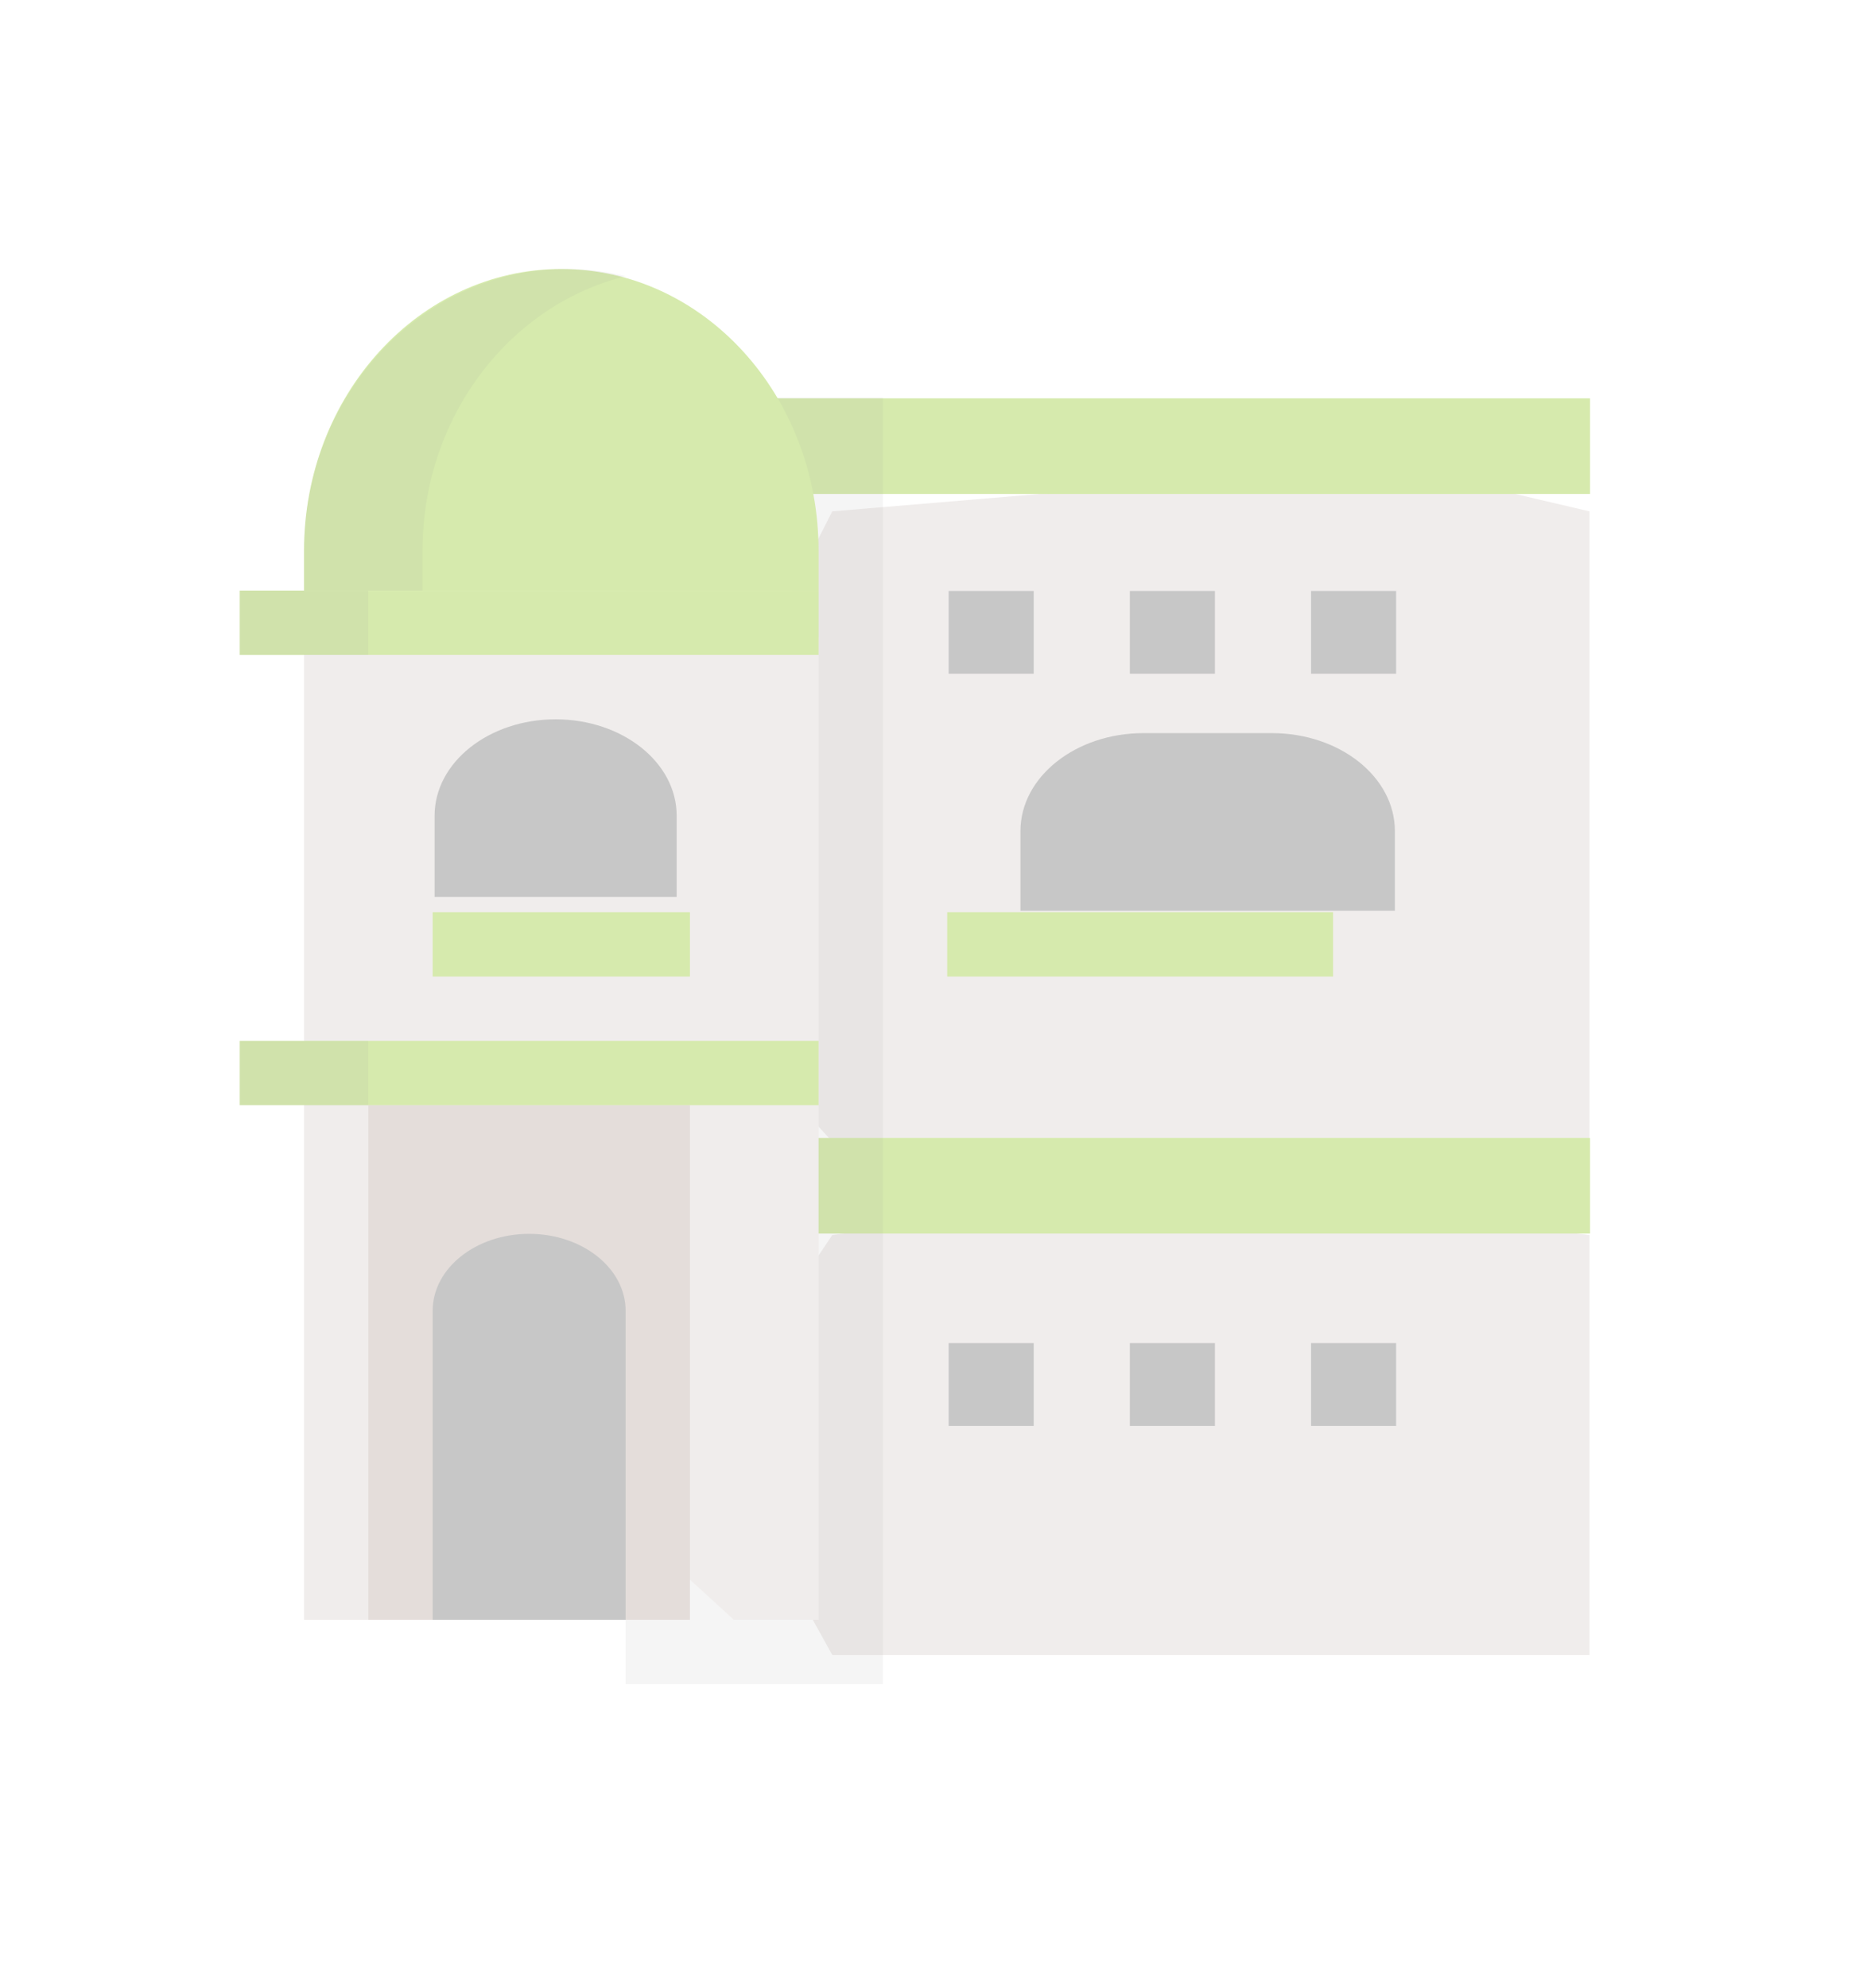 <svg xmlns="http://www.w3.org/2000/svg" width="32" height="34" viewBox="0 0 32 34">
    <defs>
        <filter id="a" width="106.8%" height="108.9%" x="-3.4%" y="-3.9%" filterUnits="objectBoundingBox">
            <feOffset in="SourceAlpha" result="shadowOffsetOuter1"/>
            <feGaussianBlur in="shadowOffsetOuter1" result="shadowBlurOuter1" stdDeviation="2.5"/>
            <feComposite in="shadowBlurOuter1" in2="SourceAlpha" operator="out" result="shadowBlurOuter1"/>
            <feColorMatrix in="shadowBlurOuter1" result="shadowMatrixOuter1" values="0 0 0 0 0 0 0 0 0 0 0 0 0 0 0 0 0 0 0.057 0"/>
            <feMerge>
                <feMergeNode in="shadowMatrixOuter1"/>
                <feMergeNode in="SourceGraphic"/>
            </feMerge>
        </filter>
    </defs>
    <g fill="none" fill-rule="nonzero" filter="url(#a)" opacity=".406" transform="translate(-261 -2)">
        <g fill="#DBD3D0">
            <path d="M284.774 9.945l-9.54.8-3.52 6.952 3.52 3.824 6.147.8 6.805-.8V10.745z"/>
            <path d="M281.38 22.32l-6.145.8-2.18 3.25 2.18 3.932h12.951v-7.181z"/>
        </g>
        <g fill="#9C3">
            <path d="M272.819 21.46h15.376v1.635h-15.376zM272.819 8.812h15.376v1.635h-15.376z"/>
        </g>
        <path fill="#000" d="M271.7 8.8h4.4v22h-4.4z" opacity=".1"/>
        <path fill="#9C3" d="M270.6 6.6c-2.43 0-4.4 2.158-4.4 4.82v.68h8.8v-.68c0-2.662-1.97-4.82-4.4-4.82z"/>
        <path fill="#000" d="M271.7 6.724a4.205 4.205 0 0 0-1.014-.124c-2.477 0-4.486 2.158-4.486 4.82v.68h2.027v-.68c0-2.287 1.483-4.203 3.473-4.696z" opacity=".1"/>
        <path fill="#DBD3D0" d="M270.6 12.1l-4.4.8v16.8h1.449L270.6 27l2.951 2.7H275V12.9z"/>
        <g fill="#757575">
            <path d="M270.503 14.301c-1.144 0-2.07.738-2.07 1.647v1.391h4.14v-1.391c0-.91-.927-1.647-2.07-1.647zM282.752 14.537h-2.194c-1.162 0-2.105.75-2.105 1.675v1.363h6.404v-1.363c0-.925-.942-1.675-2.105-1.675z"/>
        </g>
        <path fill="#9C3" d="M268.4 17.6h4.4v1.1h-4.4zM277.2 17.6h6.6v1.1h-6.6z"/>
        <g fill="#757575">
            <path d="M277.225 12.106h1.455v1.416h-1.455zM280.324 12.106h1.455v1.416h-1.455zM283.423 12.106h1.455v1.416h-1.455zM277.225 24.968h1.455v1.416h-1.455zM280.324 24.968h1.455v1.416h-1.455zM283.423 24.968h1.455v1.416h-1.455z"/>
        </g>
        <path fill="#BCAAA3" d="M267.3 20.9v8.8h1.376l1.374-1.398 1.374 1.398h1.376v-8.8z"/>
        <path fill="#757575" d="M270.05 23.1c-.911 0-1.65.589-1.65 1.315V29.7h3.3v-5.285c0-.726-.739-1.315-1.65-1.315z"/>
        <path fill="#9C3" d="M265.1 19.8h9.9v1.1h-9.9z"/>
        <path fill="#000" d="M265.1 19.8h2.2v1.1h-2.2z" opacity=".1"/>
        <path fill="#9C3" d="M265.1 12.1h9.9v1.1h-9.9z"/>
        <path fill="#000" d="M265.1 12.1h2.2v1.1h-2.2z" opacity=".1"/>
    </g>
</svg>
